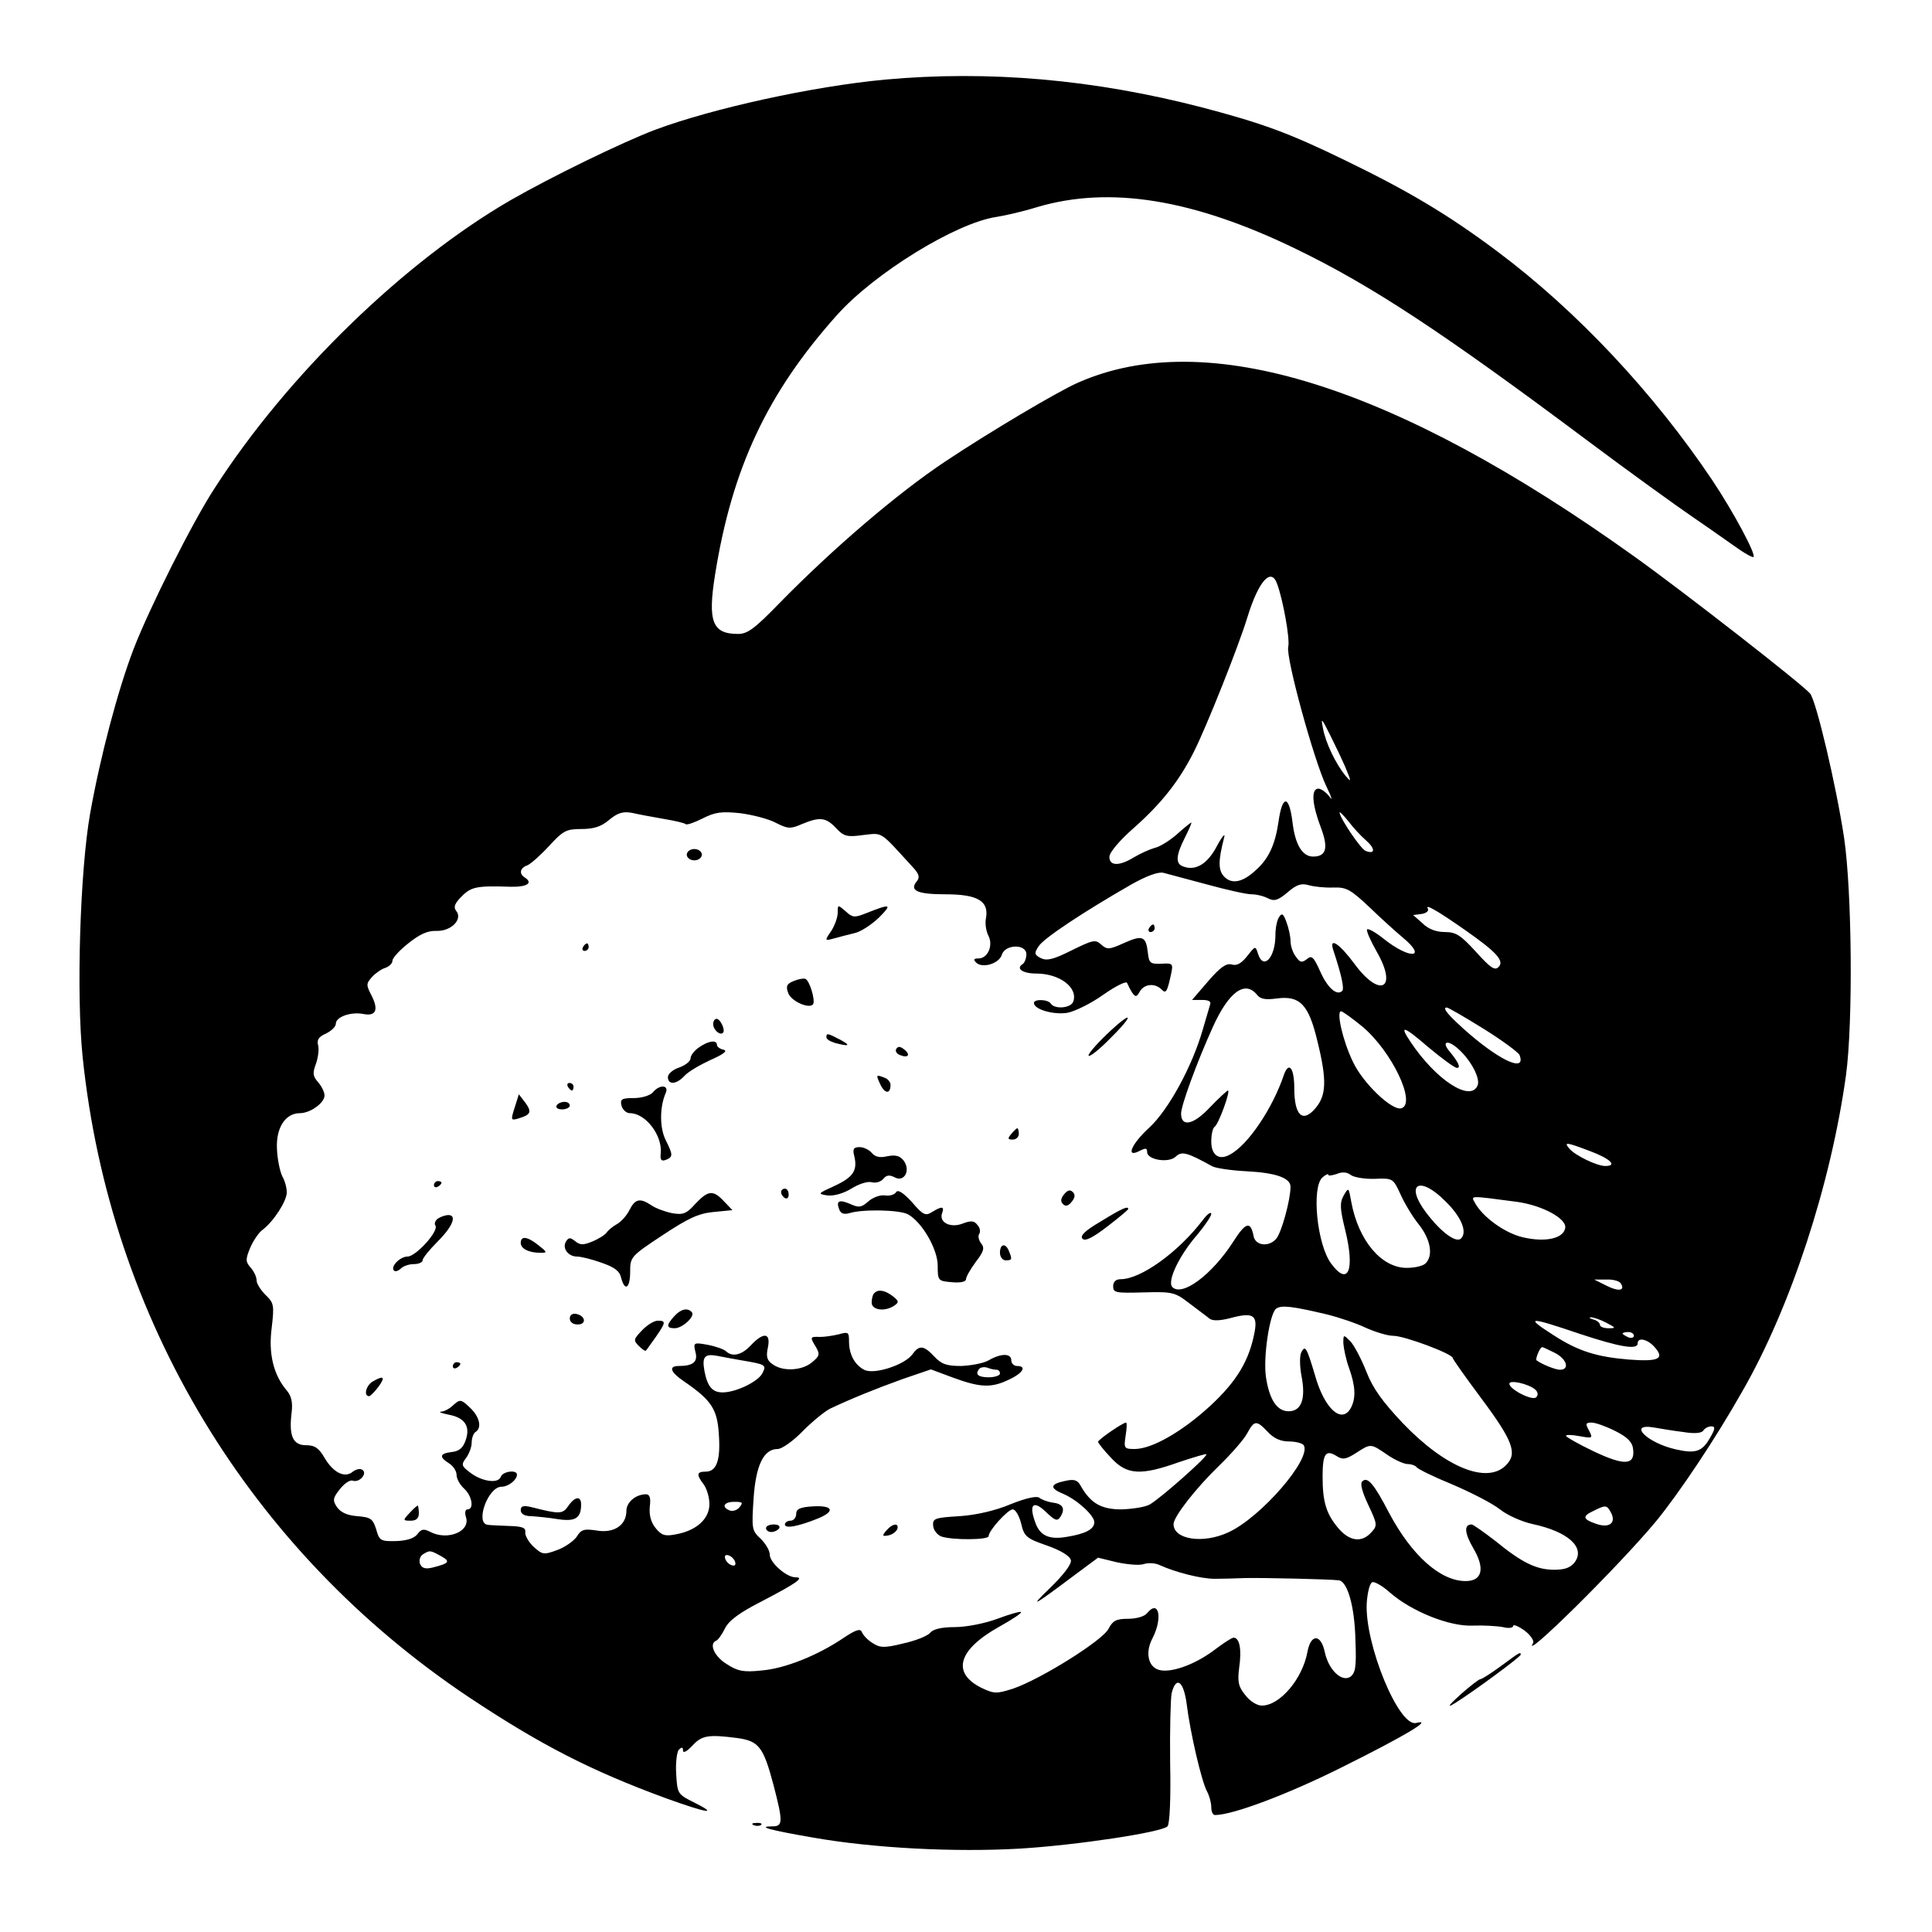 <?xml version="1.0" standalone="no"?>
<!DOCTYPE svg PUBLIC "-//W3C//DTD SVG 20010904//EN"
 "http://www.w3.org/TR/2001/REC-SVG-20010904/DTD/svg10.dtd">
<svg version="1.0" xmlns="http://www.w3.org/2000/svg"
 width="512pt" height="512pt" viewBox="0 0 512 512"
 preserveAspectRatio="xMidYMid meet">
<g transform="translate(0,512) scale(0.1,-0.1)"
fill="#000000" stroke="none">
<path d="M2345 4909 c-192 -18 -456 -76 -609 -133 -87 -33 -274 -124 -382
-186 -282 -163 -592 -463 -786 -765 -58 -89 -171 -314 -214 -425 -42 -110 -88
-284 -115 -435 -27 -152 -37 -482 -20 -646 72 -695 443 -1309 1024 -1697 191
-127 324 -195 523 -268 108 -39 140 -44 74 -11 -44 22 -45 23 -48 76 -2 30 2
59 7 64 8 8 11 7 11 -2 0 -8 10 -3 25 13 25 27 42 30 119 20 57 -8 69 -23 96
-125 25 -96 25 -109 -2 -109 -45 0 -8 -10 108 -30 160 -28 374 -39 547 -29
149 9 375 43 391 59 6 6 9 76 7 168 -1 86 1 170 4 185 12 47 32 32 40 -30 9
-73 39 -204 54 -231 6 -11 11 -30 11 -41 0 -12 4 -21 10 -21 47 0 193 55 335
126 167 83 246 130 198 118 -46 -12 -137 210 -131 318 2 28 8 53 15 55 6 2 27
-10 46 -27 57 -50 158 -91 220 -88 28 1 64 -1 80 -4 15 -4 27 -2 27 3 0 5 13
0 30 -12 16 -12 26 -27 23 -33 -35 -55 227 203 327 324 61 75 155 215 228 344
128 223 234 548 274 836 19 140 16 488 -5 630 -21 139 -74 363 -90 382 -20 24
-334 269 -467 364 -634 454 -1134 610 -1473 460 -55 -24 -238 -133 -352 -209
-129 -86 -299 -232 -440 -376 -65 -67 -84 -81 -109 -81 -68 0 -81 32 -61 157
45 282 138 481 323 688 99 111 315 244 422 260 25 4 73 15 108 26 192 57 413
22 687 -111 200 -97 386 -219 775 -510 107 -80 233 -171 280 -203 47 -32 100
-70 119 -83 19 -13 36 -22 38 -20 7 7 -53 119 -109 203 -155 231 -358 448
-569 606 -131 98 -235 160 -404 242 -150 73 -219 98 -378 140 -289 75 -567 99
-842 74z m1039 -1335 c16 -42 35 -148 30 -168 -7 -28 68 -301 101 -370 14 -28
17 -41 9 -28 -9 12 -23 22 -30 22 -20 0 -17 -41 6 -102 21 -55 15 -78 -20 -78
-29 0 -48 32 -55 93 -9 71 -27 71 -37 -2 -9 -60 -26 -97 -60 -127 -34 -32 -63
-38 -83 -18 -17 17 -17 42 -1 104 4 14 -5 4 -19 -22 -25 -48 -57 -67 -90 -54
-20 7 -19 29 5 76 11 22 19 40 17 40 -2 0 -19 -14 -37 -30 -19 -17 -46 -34
-60 -37 -14 -4 -38 -15 -55 -25 -39 -24 -65 -23 -65 1 0 12 27 44 66 78 71 63
119 123 158 201 33 65 119 281 142 357 29 94 62 132 78 89z m180 -484 c18 -43
18 -45 1 -25 -25 31 -52 86 -59 125 -6 30 -4 28 20 -20 15 -30 32 -66 38 -80z
m-1806 -140 c30 -5 56 -11 59 -14 3 -3 23 4 45 15 33 17 51 19 99 14 32 -4 75
-15 94 -25 33 -17 40 -17 70 -4 48 20 64 18 91 -11 20 -21 28 -24 71 -18 54 6
43 12 131 -84 18 -19 20 -28 12 -38 -21 -25 0 -35 76 -35 85 0 115 -18 107
-63 -3 -13 0 -34 6 -46 14 -26 -1 -61 -26 -61 -13 0 -14 -3 -6 -11 16 -16 61
-3 68 21 9 28 65 29 65 1 0 -11 -5 -23 -10 -26 -19 -12 1 -25 36 -25 63 0 112
-38 98 -75 -7 -17 -49 -20 -59 -5 -7 12 -45 13 -45 2 0 -17 52 -32 89 -26 20
4 63 25 95 48 33 23 61 37 63 31 2 -5 8 -17 13 -25 9 -13 12 -13 21 3 12 20
40 22 57 5 12 -12 15 -8 26 43 5 25 4 27 -27 25 -29 -1 -32 2 -35 29 -5 44
-14 48 -63 26 -40 -18 -45 -18 -61 -4 -15 14 -22 12 -79 -16 -48 -24 -65 -28
-81 -20 -17 9 -18 13 -5 32 14 21 116 89 245 163 41 23 71 34 85 31 12 -3 64
-17 116 -31 51 -14 104 -26 118 -26 13 0 33 -5 44 -11 16 -8 26 -5 51 16 24
21 37 25 57 19 14 -4 43 -7 65 -6 34 1 45 -5 95 -52 31 -30 71 -66 89 -81 66
-55 18 -58 -51 -3 -21 17 -41 28 -44 25 -3 -3 9 -30 26 -60 56 -98 8 -123 -59
-32 -40 54 -68 73 -57 38 22 -66 30 -103 24 -109 -14 -14 -39 8 -58 51 -18 40
-23 44 -36 33 -13 -10 -18 -9 -29 7 -8 10 -14 29 -14 41 0 13 -5 35 -11 51 -8
22 -12 24 -19 13 -6 -8 -10 -30 -10 -48 0 -60 -32 -94 -46 -50 -7 22 -7 22
-29 -6 -16 -20 -28 -26 -41 -22 -14 4 -30 -7 -62 -44 l-43 -50 27 0 c17 0 24
-4 21 -12 -2 -7 -11 -38 -20 -68 -28 -97 -91 -212 -141 -258 -48 -44 -64 -82
-26 -62 16 8 20 8 20 -3 0 -21 58 -30 76 -12 16 15 30 11 97 -26 10 -5 51 -11
91 -13 78 -4 116 -18 116 -41 0 -35 -24 -122 -38 -138 -20 -23 -56 -18 -60 8
-8 40 -21 36 -54 -16 -56 -87 -135 -146 -161 -120 -15 15 18 84 66 139 20 24
37 49 37 55 -1 7 -11 -1 -23 -17 -65 -85 -164 -156 -217 -156 -13 0 -20 -7
-20 -19 0 -17 7 -18 80 -16 77 2 83 1 122 -29 22 -17 47 -35 54 -41 9 -6 28
-5 55 2 59 16 72 8 64 -36 -14 -76 -47 -131 -117 -196 -75 -69 -155 -115 -201
-115 -28 0 -29 2 -24 35 3 19 4 35 1 35 -8 0 -74 -45 -74 -51 0 -3 15 -22 34
-42 42 -46 79 -48 180 -12 39 13 72 23 73 21 5 -5 -123 -118 -150 -133 -12 -7
-46 -12 -75 -13 -54 0 -82 16 -109 64 -8 14 -17 17 -42 11 -38 -8 -40 -19 -3
-34 37 -16 82 -57 82 -75 0 -19 -24 -31 -74 -39 -47 -8 -71 4 -83 40 -17 47
-4 58 29 26 24 -23 30 -25 38 -13 14 22 7 35 -21 38 -13 2 -29 8 -35 13 -7 5
-35 -1 -75 -17 -40 -17 -91 -29 -136 -32 -66 -4 -72 -6 -70 -26 1 -11 11 -24
22 -28 31 -10 125 -9 125 1 0 15 51 71 64 71 7 0 17 -17 22 -37 8 -35 14 -40
69 -59 37 -13 61 -28 63 -39 2 -10 -19 -38 -55 -73 -58 -56 -47 -50 69 37 l58
43 49 -12 c28 -6 60 -9 72 -5 12 4 31 3 43 -3 42 -19 109 -36 145 -36 20 0 56
1 81 2 47 1 225 -3 248 -6 23 -3 42 -69 44 -158 3 -73 0 -88 -14 -98 -23 -14
-57 19 -67 65 -10 49 -37 50 -46 2 -13 -72 -73 -143 -121 -143 -13 0 -32 12
-44 28 -18 22 -21 35 -16 73 7 48 1 79 -15 79 -5 0 -29 -16 -54 -35 -50 -37
-114 -60 -145 -50 -28 9 -35 47 -16 83 28 54 17 105 -14 67 -7 -9 -29 -15 -51
-15 -31 0 -40 -5 -51 -26 -15 -31 -180 -134 -253 -159 -44 -14 -50 -14 -84 2
-80 40 -62 101 47 162 34 19 60 36 58 39 -3 2 -31 -6 -63 -18 -32 -12 -82 -22
-113 -22 -36 0 -58 -6 -65 -15 -6 -8 -38 -21 -70 -28 -52 -13 -63 -12 -83 1
-13 8 -25 21 -28 29 -4 10 -16 6 -49 -16 -68 -46 -155 -81 -217 -86 -47 -5
-63 -2 -92 17 -33 20 -48 54 -28 62 5 2 15 16 23 32 10 21 38 42 99 73 92 48
113 63 88 63 -24 0 -68 39 -68 60 0 11 -11 29 -24 42 -24 22 -24 27 -19 106 6
90 27 132 64 132 11 0 41 21 67 48 26 26 58 52 72 59 55 26 119 52 191 78 l76
26 59 -22 c71 -26 101 -28 148 -5 37 17 48 36 21 36 -8 0 -15 7 -15 15 0 19
-27 19 -60 0 -14 -8 -47 -14 -73 -15 -39 0 -52 5 -71 25 -28 30 -40 31 -58 6
-20 -28 -102 -55 -128 -41 -25 13 -40 41 -40 75 0 25 -2 26 -27 19 -16 -4 -38
-7 -50 -7 -27 1 -27 0 -10 -28 10 -18 9 -23 -12 -40 -27 -22 -78 -24 -104 -4
-15 10 -17 21 -12 44 8 39 -11 42 -45 6 -24 -26 -49 -32 -66 -16 -5 5 -27 13
-48 17 -38 7 -39 6 -33 -19 7 -26 -6 -37 -44 -37 -28 0 -23 -16 14 -41 73 -50
88 -74 92 -140 5 -69 -6 -99 -35 -99 -24 0 -25 -8 -5 -34 8 -11 15 -34 15 -52
0 -39 -34 -70 -88 -80 -30 -6 -39 -3 -55 17 -12 15 -17 34 -15 56 3 23 0 33
-10 33 -27 0 -52 -21 -52 -44 0 -38 -33 -60 -79 -52 -33 5 -41 3 -53 -17 -9
-12 -32 -28 -52 -35 -35 -13 -39 -12 -62 9 -13 12 -23 30 -22 38 2 12 -7 16
-42 17 -25 1 -51 2 -57 3 -35 3 0 101 36 101 18 0 41 18 41 32 0 14 -38 9 -43
-6 -7 -19 -52 -12 -83 13 -21 16 -22 20 -9 37 8 11 15 29 15 41 0 12 5 25 10
28 18 11 11 41 -15 65 -23 22 -26 22 -43 7 -10 -10 -25 -18 -33 -18 -8 -1 1
-4 20 -8 43 -8 58 -31 45 -68 -7 -20 -17 -29 -37 -31 -32 -4 -34 -13 -7 -30
11 -7 20 -20 20 -31 0 -10 9 -26 20 -36 21 -19 27 -55 9 -55 -6 0 -8 -9 -4
-21 12 -38 -50 -63 -96 -38 -16 8 -23 7 -33 -7 -9 -11 -28 -17 -56 -18 -41 -1
-45 1 -53 31 -9 28 -14 32 -50 35 -27 2 -44 10 -54 24 -12 18 -11 24 8 48 12
15 27 25 34 22 18 -6 40 20 25 29 -6 4 -17 1 -25 -5 -21 -18 -51 -3 -74 35
-16 28 -27 35 -50 35 -35 0 -46 25 -38 88 3 26 -1 43 -13 57 -35 41 -49 97
-40 166 7 60 6 66 -16 87 -13 13 -24 30 -24 39 0 9 -7 24 -16 34 -13 15 -14
21 -1 52 8 19 23 41 33 48 29 22 64 76 64 99 0 12 -5 31 -12 43 -6 12 -13 45
-14 72 -3 56 22 95 61 95 27 0 65 27 65 47 0 9 -8 25 -17 35 -14 16 -15 24 -6
48 6 17 9 39 6 50 -4 14 2 23 21 31 14 7 26 18 26 26 0 18 39 32 72 26 34 -7
42 10 23 48 -15 29 -15 32 1 50 9 10 25 21 35 24 11 4 19 12 19 19 0 7 19 28
42 46 30 24 51 34 75 33 39 -1 70 31 52 53 -8 10 -4 20 15 39 25 25 40 28 129
25 44 -1 61 10 37 25 -15 10 -12 25 8 32 9 4 35 27 57 51 37 40 45 45 85 45
33 0 53 6 74 24 23 19 37 23 60 19 17 -4 55 -11 84 -16z m1862 -57 c25 -22 25
-38 -1 -28 -13 5 -69 88 -69 102 0 3 10 -7 23 -23 12 -16 33 -39 47 -51z m263
-238 c83 -58 105 -82 88 -98 -10 -10 -22 -1 -60 41 -40 44 -53 52 -82 52 -23
0 -44 8 -59 23 l-25 22 23 3 c12 2 19 8 16 14 -9 14 25 -5 99 -57z m-552 -171
c9 -12 23 -14 53 -10 61 8 84 -16 107 -112 26 -105 24 -145 -5 -179 -34 -40
-56 -19 -56 53 0 53 -14 72 -27 37 -30 -90 -96 -188 -144 -213 -29 -16 -49 -1
-49 35 0 19 4 36 9 39 10 6 43 96 35 96 -2 0 -24 -20 -48 -45 -43 -46 -76 -53
-76 -16 0 21 41 134 84 229 42 93 85 125 117 86z m600 -90 c50 -31 93 -63 96
-70 17 -45 -45 -19 -132 55 -55 48 -75 71 -61 71 4 0 47 -25 97 -56z m-320 5
c78 -66 143 -203 103 -216 -24 -8 -103 67 -129 124 -27 56 -44 133 -31 133 4
0 30 -19 57 -41z m250 -109 c11 0 4 15 -19 43 -24 28 -5 33 24 6 33 -30 57
-77 50 -95 -18 -46 -110 13 -178 115 -31 46 -19 43 47 -14 36 -30 70 -55 76
-55z m354 -221 c53 -20 72 -39 39 -39 -22 0 -80 28 -95 46 -15 18 -10 18 56
-7z m-571 -73 c47 2 48 1 67 -40 10 -23 32 -60 49 -81 31 -39 39 -82 18 -103
-7 -7 -29 -12 -50 -12 -67 0 -128 72 -147 175 -7 39 -7 39 -20 17 -11 -20 -10
-35 4 -92 26 -106 8 -150 -37 -89 -38 50 -53 204 -23 229 8 7 15 10 15 7 0 -4
10 -2 23 2 14 6 27 5 37 -3 8 -6 37 -11 64 -10z m187 -60 c42 -41 58 -81 41
-98 -13 -13 -53 16 -93 69 -57 76 -17 99 52 29z m189 -1 c66 -9 132 -44 128
-69 -4 -28 -52 -39 -112 -25 -48 11 -107 54 -127 91 -11 20 -18 20 111 3z
m275 -216 c13 -19 -5 -23 -38 -6 l-32 16 32 0 c17 1 35 -4 38 -10z m-780 -82
c33 -8 80 -24 105 -36 25 -11 57 -21 72 -21 30 0 158 -48 158 -59 0 -3 34 -51
75 -106 85 -114 97 -147 66 -178 -50 -51 -161 -6 -273 111 -54 57 -80 93 -97
137 -13 33 -32 69 -42 80 -19 19 -19 19 -19 -5 1 -14 7 -43 15 -65 17 -48 19
-79 5 -106 -24 -44 -70 -3 -95 86 -22 74 -26 81 -36 62 -5 -8 -5 -36 0 -63 12
-61 0 -94 -34 -94 -31 0 -51 31 -60 90 -8 54 10 170 27 182 14 10 44 6 133
-15z m741 -22 c27 -14 27 -15 7 -15 -13 0 -23 4 -23 9 0 5 -8 12 -17 14 -10 3
-13 5 -7 6 7 0 25 -6 40 -14z m-69 -30 c106 -35 153 -43 153 -25 0 17 26 11
44 -9 29 -32 12 -40 -67 -34 -85 7 -134 22 -199 64 -78 50 -70 51 69 4z m143
-5 c0 -5 -7 -7 -15 -4 -8 4 -15 8 -15 10 0 2 7 4 15 4 8 0 15 -4 15 -10z
m-210 -45 c32 -16 41 -45 14 -45 -12 0 -49 15 -62 25 -4 3 9 35 15 35 2 0 17
-7 33 -15z m-2155 -20 c65 -11 67 -12 55 -35 -12 -22 -70 -50 -105 -50 -27 0
-40 15 -48 56 -7 38 0 47 33 41 14 -3 43 -8 65 -12z m676 -25 c5 0 9 -4 9 -10
0 -5 -13 -10 -30 -10 -29 0 -38 9 -23 24 4 3 13 4 21 1 7 -3 18 -5 23 -5z
m1427 -52 c8 -7 9 -15 3 -21 -10 -10 -71 21 -71 36 0 11 50 0 68 -15z m-708
-113 c16 -17 34 -25 56 -25 18 0 36 -5 39 -10 22 -35 -114 -192 -200 -231 -67
-31 -145 -19 -145 22 0 19 58 94 120 154 34 33 68 72 76 88 18 33 24 34 54 2z
m920 3 c34 -17 46 -30 48 -49 5 -42 -23 -44 -105 -5 -40 19 -73 38 -73 41 0 3
16 3 36 -1 34 -6 36 -6 25 15 -10 18 -9 21 7 21 10 0 38 -10 62 -22z m181 -3
c30 -5 49 -3 53 4 4 6 13 11 21 11 11 0 11 -6 -3 -30 -21 -37 -38 -43 -91 -31
-76 17 -129 70 -58 58 17 -3 53 -9 78 -12z m-785 -60 c20 -14 45 -25 55 -25
10 0 20 -4 23 -8 3 -5 46 -26 95 -46 49 -21 106 -50 126 -66 20 -16 59 -33 87
-39 93 -20 139 -61 112 -100 -11 -15 -26 -21 -55 -21 -48 0 -86 19 -157 77
-30 23 -58 43 -62 43 -21 0 -19 -23 5 -64 31 -53 23 -86 -21 -86 -67 0 -143
68 -203 181 -40 77 -57 97 -71 83 -6 -6 0 -28 16 -62 24 -51 25 -55 8 -73 -25
-28 -58 -24 -88 12 -31 37 -41 68 -41 136 0 60 8 72 36 55 17 -11 25 -10 52 7
40 26 39 26 83 -4z m-1716 -139 c-6 -8 -18 -12 -26 -9 -23 9 -16 23 12 23 22
0 24 -2 14 -14z m2309 -14 c15 -28 -4 -43 -40 -30 -35 12 -36 20 -6 34 32 16
35 16 46 -4z m-3100 -116 c25 -14 22 -19 -22 -30 -20 -5 -29 -2 -34 10 -3 9 0
20 8 25 18 11 19 11 48 -5z m779 -15 c3 -8 -1 -12 -9 -9 -7 2 -15 10 -17 17
-3 8 1 12 9 9 7 -2 15 -10 17 -17z"/>
<path d="M1820 2855 c0 -8 9 -15 20 -15 11 0 20 7 20 15 0 8 -9 15 -20 15 -11
0 -20 -7 -20 -15z"/>
<path d="M2220 2701 c0 -12 -8 -34 -17 -48 -18 -26 -18 -27 7 -20 14 4 38 10
54 14 16 3 45 22 65 41 37 37 32 38 -36 11 -28 -11 -34 -11 -52 6 -21 18 -21
18 -21 -4z"/>
<path d="M3045 2660 c-3 -5 -1 -10 4 -10 6 0 11 5 11 10 0 6 -2 10 -4 10 -3 0
-8 -4 -11 -10z"/>
<path d="M1545 2610 c-3 -5 -1 -10 4 -10 6 0 11 5 11 10 0 6 -2 10 -4 10 -3 0
-8 -4 -11 -10z"/>
<path d="M2103 2520 c-18 -7 -21 -14 -14 -32 8 -22 57 -43 66 -29 6 11 -10 64
-21 67 -5 2 -19 -1 -31 -6z"/>
<path d="M2932 2378 c-29 -28 -50 -53 -47 -56 3 -3 29 17 57 46 68 67 59 76
-10 10z"/>
<path d="M1890 2406 c0 -15 18 -31 26 -23 7 7 -7 37 -17 37 -5 0 -9 -6 -9 -14z"/>
<path d="M2190 2371 c0 -5 10 -11 23 -15 38 -10 43 -7 13 9 -33 17 -36 18 -36
6z"/>
<path d="M1852 2344 c-12 -8 -22 -21 -22 -29 0 -7 -13 -18 -30 -24 -16 -5 -30
-17 -30 -25 0 -22 23 -20 44 3 10 11 41 29 69 42 34 15 46 24 35 27 -10 2 -18
8 -18 13 0 14 -23 11 -48 -7z"/>
<path d="M2375 2340 c-3 -5 1 -13 10 -16 22 -9 29 1 11 15 -10 8 -16 9 -21 1z"/>
<path d="M2333 2246 c12 -25 27 -26 27 -1 0 7 -7 16 -16 19 -23 9 -23 8 -11
-18z"/>
<path d="M1505 2240 c3 -5 8 -10 11 -10 2 0 4 5 4 10 0 6 -5 10 -11 10 -5 0
-7 -4 -4 -10z"/>
<path d="M1730 2225 c-7 -8 -29 -15 -50 -15 -33 0 -37 -3 -33 -20 3 -11 13
-20 22 -20 42 0 87 -59 82 -107 -2 -17 2 -21 13 -17 20 8 20 13 0 53 -16 32
-16 87 0 124 10 22 -16 24 -34 2z"/>
<path d="M1364 2185 c-11 -34 -10 -35 10 -29 33 10 36 17 18 42 l-17 22 -11
-35z"/>
<path d="M1475 2190 c-3 -5 3 -10 14 -10 12 0 21 5 21 10 0 6 -6 10 -14 10 -8
0 -18 -4 -21 -10z"/>
<path d="M2680 2115 c-10 -12 -10 -15 4 -15 9 0 16 7 16 15 0 8 -2 15 -4 15
-2 0 -9 -7 -16 -15z"/>
<path d="M2264 2056 c9 -38 -3 -56 -53 -79 -44 -20 -45 -21 -18 -25 16 -2 42
5 63 18 19 12 43 20 54 17 11 -3 24 1 31 9 8 10 16 11 30 4 25 -14 43 18 24
44 -10 13 -21 16 -43 12 -20 -5 -33 -2 -42 9 -7 8 -21 15 -32 15 -16 0 -19 -5
-14 -24z"/>
<path d="M1150 1979 c0 -5 5 -7 10 -4 6 3 10 8 10 11 0 2 -4 4 -10 4 -5 0 -10
-5 -10 -11z"/>
<path d="M2070 1961 c0 -6 5 -13 10 -16 6 -3 10 1 10 9 0 9 -4 16 -10 16 -5 0
-10 -4 -10 -9z"/>
<path d="M2375 1961 c-4 -7 -17 -11 -30 -9 -13 2 -33 -6 -44 -16 -18 -16 -25
-17 -47 -7 -30 13 -39 9 -30 -14 4 -11 12 -14 27 -10 34 11 133 9 155 -3 37
-20 79 -92 79 -136 0 -40 1 -41 38 -44 22 -2 37 1 37 8 0 6 12 27 26 46 21 27
24 37 14 49 -6 8 -9 19 -5 25 4 6 2 17 -5 24 -8 11 -17 12 -40 3 -32 -12 -63
4 -53 29 6 17 -1 18 -27 2 -17 -11 -24 -8 -53 26 -23 25 -37 34 -42 27z"/>
<path d="M2820 1955 c-9 -11 -10 -19 -3 -26 7 -7 14 -5 23 6 9 11 10 19 3 26
-7 7 -14 5 -23 -6z"/>
<path d="M1843 1930 c-24 -27 -33 -30 -62 -25 -19 4 -44 13 -55 21 -30 20 -43
17 -58 -13 -7 -14 -22 -31 -33 -37 -11 -6 -23 -16 -27 -22 -4 -6 -21 -17 -38
-24 -24 -10 -33 -10 -46 1 -13 10 -17 10 -24 -1 -11 -18 6 -40 29 -40 10 0 39
-7 64 -16 35 -12 49 -22 53 -40 10 -38 24 -28 24 16 0 39 2 41 85 96 68 45 95
58 135 62 l51 5 -22 23 c-29 31 -42 30 -76 -6z"/>
<path d="M2917 1883 c-41 -24 -56 -38 -48 -46 7 -7 27 3 66 33 30 23 55 44 55
46 0 9 -18 1 -73 -33z"/>
<path d="M1161 1891 c-7 -5 -11 -13 -7 -19 9 -15 -52 -82 -74 -82 -20 0 -46
-27 -36 -37 3 -4 12 -1 18 5 7 7 22 12 35 12 13 0 23 5 23 10 0 6 18 28 40 50
39 39 52 70 28 70 -7 0 -19 -4 -27 -9z"/>
<path d="M1380 1826 c0 -15 21 -26 52 -26 19 0 19 1 -5 20 -29 23 -47 26 -47
6z"/>
<path d="M2650 1800 c0 -11 7 -20 15 -20 17 0 18 2 9 24 -9 23 -24 20 -24 -4z"/>
<path d="M2317 1693 c-4 -3 -7 -15 -7 -25 0 -20 35 -25 60 -8 13 9 12 12 -4
25 -21 16 -39 19 -49 8z"/>
<path d="M1787 1632 c-22 -24 -21 -32 1 -32 21 0 56 33 45 43 -11 12 -29 8
-46 -11z"/>
<path d="M1510 1626 c0 -10 9 -16 21 -16 24 0 21 23 -4 28 -10 2 -17 -3 -17
-12z"/>
<path d="M1701 1594 c-22 -23 -23 -26 -8 -41 9 -9 18 -15 19 -12 2 2 13 18 26
36 27 39 27 43 5 43 -10 0 -29 -12 -42 -26z"/>
<path d="M1200 1499 c0 -5 5 -7 10 -4 6 3 10 8 10 11 0 2 -4 4 -10 4 -5 0 -10
-5 -10 -11z"/>
<path d="M988 1459 c-18 -10 -25 -39 -10 -39 4 0 15 12 25 25 19 26 14 31 -15
14z"/>
<path d="M1506 1129 c-15 -22 -23 -22 -98 -3 -21 5 -28 3 -28 -8 0 -10 10 -16
28 -16 15 -1 47 -4 71 -8 46 -7 61 3 61 39 0 23 -16 22 -34 -4z"/>
<path d="M1085 1110 c-18 -19 -17 -20 3 -20 15 0 22 6 22 20 0 11 -2 20 -3 20
-2 0 -12 -9 -22 -20z"/>
<path d="M2110 1108 c0 -10 -7 -18 -15 -18 -8 0 -15 -5 -15 -10 0 -12 36 -5
88 16 46 19 40 35 -13 32 -35 -2 -45 -7 -45 -20z"/>
<path d="M2030 1070 c0 -5 6 -10 14 -10 8 0 18 5 21 10 3 6 -3 10 -14 10 -12
0 -21 -4 -21 -10z"/>
<path d="M2349 1064 c-12 -14 -11 -16 5 -13 11 2 21 10 24 17 5 17 -13 15 -29
-4z"/>
<path d="M3978 705 c-26 -19 -51 -35 -55 -35 -5 -1 -28 -19 -53 -41 -32 -29
-36 -36 -15 -23 44 27 175 123 175 129 0 8 -2 7 -52 -30z"/>
<path d="M1998 283 c7 -3 16 -2 19 1 4 3 -2 6 -13 5 -11 0 -14 -3 -6 -6z"/>
</g>
</svg>

